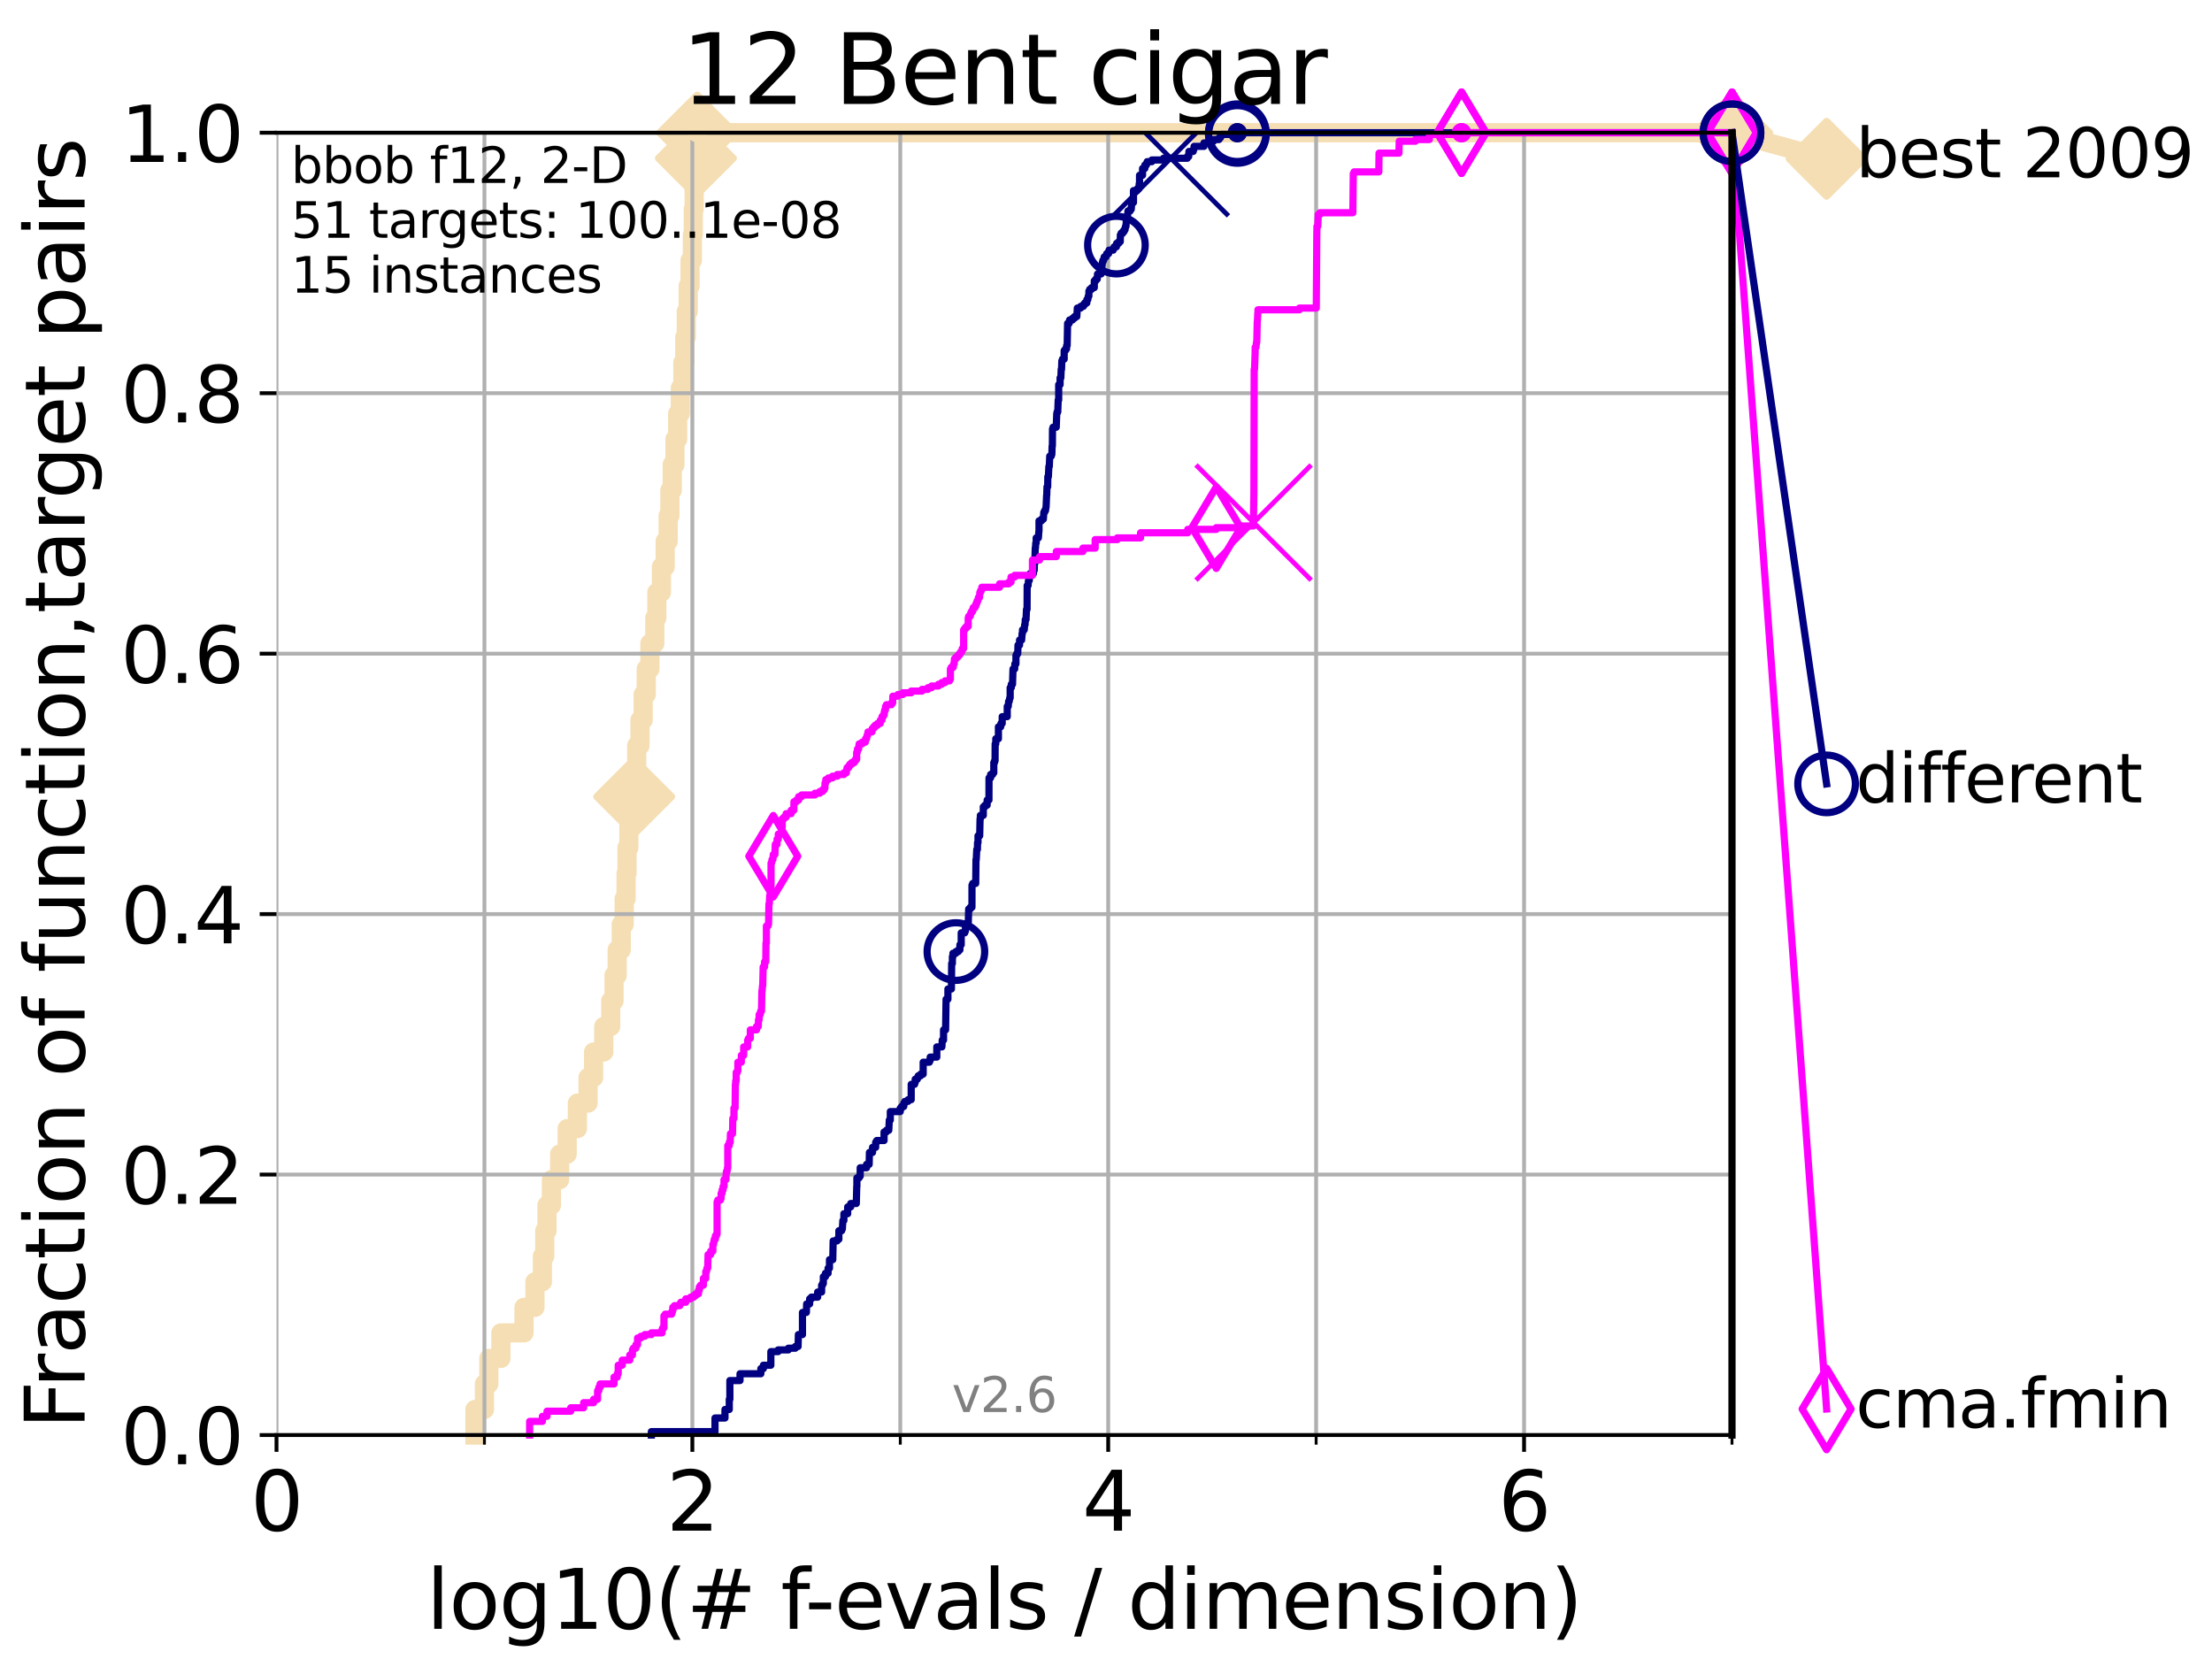 <?xml version="1.0" encoding="utf-8" standalone="no"?>
<!DOCTYPE svg PUBLIC "-//W3C//DTD SVG 1.1//EN"
  "http://www.w3.org/Graphics/SVG/1.1/DTD/svg11.dtd">
<svg height="345.6pt" version="1.1" viewBox="0 0 460.8 345.6" width="460.8pt" xmlns="http://www.w3.org/2000/svg" xmlns:xlink="http://www.w3.org/1999/xlink">
 <defs>
  <style type="text/css">*{stroke-linecap:butt;stroke-linejoin:round;}</style>
 </defs>
 <g id="figure_1">
  <g id="patch_1">
   <path d="M 0 345.6 
L 460.8 345.6 
L 460.8 0 
L 0 0 
z
" style="fill:#ffffff;"/>
  </g>
  <g id="axes_1">
   <g id="patch_2">
    <path d="M 57.6 298.944 
L 360.806 298.944 
L 360.806 27.648 
L 57.6 27.648 
z
" style="fill:#ffffff;"/>
   </g>
   <g id="line2d_1">
    <path d="M 98.933 298.944 
L 98.933 293.624 
L 100.915 293.624 
L 100.915 288.305 
L 101.833 288.305 
L 101.833 282.985 
L 104.345 282.985 
L 104.345 277.666 
L 109.159 277.666 
L 109.159 272.346 
L 111.442 272.346 
L 111.442 267.027 
L 112.989 267.027 
L 112.989 261.707 
L 113.478 261.707 
L 113.478 256.388 
L 113.954 256.388 
L 113.954 251.068 
L 114.872 251.068 
L 114.872 245.749 
L 116.584 245.749 
L 116.584 240.429 
L 118.152 240.429 
L 118.152 235.11 
L 120.284 235.11 
L 120.284 229.79 
L 122.5 229.79 
L 122.5 224.471 
L 123.658 224.471 
L 123.658 219.151 
L 125.779 219.151 
L 125.779 213.832 
L 127.227 213.832 
L 127.227 208.512 
L 127.911 208.512 
L 127.911 203.192 
L 128.571 203.192 
L 128.571 197.873 
L 129.417 197.873 
L 129.417 192.553 
L 130.027 192.553 
L 130.027 187.234 
L 130.423 187.234 
L 130.423 181.914 
L 130.618 181.914 
L 130.618 176.595 
L 131.002 176.595 
L 131.002 171.275 
L 131.378 171.275 
L 131.378 165.956 
L 132.109 165.956 
L 132.109 160.636 
L 132.639 160.636 
L 132.639 155.317 
L 133.323 155.317 
L 133.323 149.997 
L 133.983 149.997 
L 133.983 144.678 
L 134.621 144.678 
L 134.621 139.358 
L 135.389 139.358 
L 135.389 134.039 
L 136.414 134.039 
L 136.414 128.719 
L 136.837 128.719 
L 136.837 123.4 
L 137.788 123.4 
L 137.788 118.08 
L 138.566 118.08 
L 138.566 112.76 
L 139.191 112.76 
L 139.191 107.441 
L 139.556 107.441 
L 139.556 102.121 
L 140.033 102.121 
L 140.033 96.802 
L 140.612 96.802 
L 140.612 91.482 
L 141.173 91.482 
L 141.173 86.163 
L 141.718 86.163 
L 141.718 80.843 
L 142.248 80.843 
L 142.248 75.524 
L 142.662 75.524 
L 142.662 70.204 
L 142.966 70.204 
L 142.966 64.885 
L 143.364 64.885 
L 143.364 59.565 
L 143.754 59.565 
L 143.754 54.246 
L 144.23 54.246 
L 144.23 48.926 
L 144.418 48.926 
L 144.418 43.607 
L 144.603 43.607 
L 144.603 38.287 
L 144.968 38.287 
L 144.968 32.968 
L 145.238 32.968 
L 145.238 27.648 
L 360.806 27.648 
" style="fill:none;stroke:#f5deb3;stroke-linecap:square;stroke-width:4;"/>
   </g>
   <g id="line2d_2">
    <defs>
     <path d="M -0 7.778 
L 7.778 0 
L 0 -7.778 
L -7.778 -0 
z
" id="m5c2578184d" style="stroke:#f5deb3;stroke-linejoin:miter;stroke-width:1.5;"/>
    </defs>
    <g>
     <use style="fill:#f5deb3;stroke:#f5deb3;stroke-linejoin:miter;stroke-width:1.5;" x="132.109" xlink:href="#m5c2578184d" y="165.956"/>
     <use style="fill:#f5deb3;stroke:#f5deb3;stroke-linejoin:miter;stroke-width:1.5;" x="144.968" xlink:href="#m5c2578184d" y="32.968"/>
     <use style="fill:#f5deb3;stroke:#f5deb3;stroke-linejoin:miter;stroke-width:1.5;" x="145.238" xlink:href="#m5c2578184d" y="27.648"/>
     <use style="fill:#f5deb3;stroke:#f5deb3;stroke-linejoin:miter;stroke-width:1.5;" x="145.238" xlink:href="#m5c2578184d" y="27.648"/>
     <use style="fill:#f5deb3;stroke:#f5deb3;stroke-linejoin:miter;stroke-width:1.5;" x="360.806" xlink:href="#m5c2578184d" y="27.648"/>
    </g>
   </g>
   <g id="line2d_3">
    <path style="fill:none;stroke:#f5deb3;stroke-linecap:square;stroke-width:4;"/>
    <g/>
   </g>
   <g id="line2d_4">
    <path d="M 360.806 27.648 
L 380.515 33.074 
" style="fill:none;stroke:#f5deb3;stroke-linecap:square;stroke-width:4;"/>
    <g>
     <use style="fill:#f5deb3;stroke:#f5deb3;stroke-linejoin:miter;stroke-width:1.5;" x="360.806" xlink:href="#m5c2578184d" y="27.648"/>
     <use style="fill:#f5deb3;stroke:#f5deb3;stroke-linejoin:miter;stroke-width:1.5;" x="380.515" xlink:href="#m5c2578184d" y="33.074"/>
    </g>
   </g>
   <g id="matplotlib.axis_1">
    <g id="xtick_1">
     <g id="line2d_5">
      <path clip-path="url(#p47b2e58352)" d="M 57.6 298.944 
L 57.6 27.648 
" style="fill:none;stroke:#b0b0b0;stroke-linecap:square;stroke-width:0.8;"/>
     </g>
     <g id="line2d_6">
      <defs>
       <path d="M 0 0 
L 0 3.5 
" id="m791b0e2635" style="stroke:#000000;stroke-width:0.8;"/>
      </defs>
      <g>
       <use style="stroke:#000000;stroke-width:0.8;" x="57.6" xlink:href="#m791b0e2635" y="298.944"/>
      </g>
     </g>
     <g id="text_1">
      <!-- 0 -->
      <g transform="translate(52.192 318.861)scale(0.17 -0.17)">
       <defs>
        <path d="M 2034 4250 
Q 1547 4250 1301 3770 
Q 1056 3291 1056 2328 
Q 1056 1369 1301 889 
Q 1547 409 2034 409 
Q 2525 409 2770 889 
Q 3016 1369 3016 2328 
Q 3016 3291 2770 3770 
Q 2525 4250 2034 4250 
z
M 2034 4750 
Q 2819 4750 3233 4129 
Q 3647 3509 3647 2328 
Q 3647 1150 3233 529 
Q 2819 -91 2034 -91 
Q 1250 -91 836 529 
Q 422 1150 422 2328 
Q 422 3509 836 4129 
Q 1250 4750 2034 4750 
z
" id="DejaVuSans-30" transform="scale(0.016)"/>
       </defs>
       <use xlink:href="#DejaVuSans-30"/>
      </g>
     </g>
    </g>
    <g id="xtick_2">
     <g id="line2d_7">
      <path clip-path="url(#p47b2e58352)" d="M 144.23 298.944 
L 144.23 27.648 
" style="fill:none;stroke:#b0b0b0;stroke-linecap:square;stroke-width:0.8;"/>
     </g>
     <g id="line2d_8">
      <g>
       <use style="stroke:#000000;stroke-width:0.8;" x="144.23" xlink:href="#m791b0e2635" y="298.944"/>
      </g>
     </g>
     <g id="text_2">
      <!-- 2 -->
      <g transform="translate(138.822 318.861)scale(0.17 -0.17)">
       <defs>
        <path d="M 1228 531 
L 3431 531 
L 3431 0 
L 469 0 
L 469 531 
Q 828 903 1448 1529 
Q 2069 2156 2228 2338 
Q 2531 2678 2651 2914 
Q 2772 3150 2772 3378 
Q 2772 3750 2511 3984 
Q 2250 4219 1831 4219 
Q 1534 4219 1204 4116 
Q 875 4013 500 3803 
L 500 4441 
Q 881 4594 1212 4672 
Q 1544 4750 1819 4750 
Q 2544 4750 2975 4387 
Q 3406 4025 3406 3419 
Q 3406 3131 3298 2873 
Q 3191 2616 2906 2266 
Q 2828 2175 2409 1742 
Q 1991 1309 1228 531 
z
" id="DejaVuSans-32" transform="scale(0.016)"/>
       </defs>
       <use xlink:href="#DejaVuSans-32"/>
      </g>
     </g>
    </g>
    <g id="xtick_3">
     <g id="line2d_9">
      <path clip-path="url(#p47b2e58352)" d="M 230.861 298.944 
L 230.861 27.648 
" style="fill:none;stroke:#b0b0b0;stroke-linecap:square;stroke-width:0.8;"/>
     </g>
     <g id="line2d_10">
      <g>
       <use style="stroke:#000000;stroke-width:0.8;" x="230.861" xlink:href="#m791b0e2635" y="298.944"/>
      </g>
     </g>
     <g id="text_3">
      <!-- 4 -->
      <g transform="translate(225.453 318.861)scale(0.17 -0.17)">
       <defs>
        <path d="M 2419 4116 
L 825 1625 
L 2419 1625 
L 2419 4116 
z
M 2253 4666 
L 3047 4666 
L 3047 1625 
L 3713 1625 
L 3713 1100 
L 3047 1100 
L 3047 0 
L 2419 0 
L 2419 1100 
L 313 1100 
L 313 1709 
L 2253 4666 
z
" id="DejaVuSans-34" transform="scale(0.016)"/>
       </defs>
       <use xlink:href="#DejaVuSans-34"/>
      </g>
     </g>
    </g>
    <g id="xtick_4">
     <g id="line2d_11">
      <path clip-path="url(#p47b2e58352)" d="M 317.491 298.944 
L 317.491 27.648 
" style="fill:none;stroke:#b0b0b0;stroke-linecap:square;stroke-width:0.8;"/>
     </g>
     <g id="line2d_12">
      <g>
       <use style="stroke:#000000;stroke-width:0.8;" x="317.491" xlink:href="#m791b0e2635" y="298.944"/>
      </g>
     </g>
     <g id="text_4">
      <!-- 6 -->
      <g transform="translate(312.083 318.861)scale(0.17 -0.17)">
       <defs>
        <path d="M 2113 2584 
Q 1688 2584 1439 2293 
Q 1191 2003 1191 1497 
Q 1191 994 1439 701 
Q 1688 409 2113 409 
Q 2538 409 2786 701 
Q 3034 994 3034 1497 
Q 3034 2003 2786 2293 
Q 2538 2584 2113 2584 
z
M 3366 4563 
L 3366 3988 
Q 3128 4100 2886 4159 
Q 2644 4219 2406 4219 
Q 1781 4219 1451 3797 
Q 1122 3375 1075 2522 
Q 1259 2794 1537 2939 
Q 1816 3084 2150 3084 
Q 2853 3084 3261 2657 
Q 3669 2231 3669 1497 
Q 3669 778 3244 343 
Q 2819 -91 2113 -91 
Q 1303 -91 875 529 
Q 447 1150 447 2328 
Q 447 3434 972 4092 
Q 1497 4750 2381 4750 
Q 2619 4750 2861 4703 
Q 3103 4656 3366 4563 
z
" id="DejaVuSans-36" transform="scale(0.016)"/>
       </defs>
       <use xlink:href="#DejaVuSans-36"/>
      </g>
     </g>
    </g>
    <g id="xtick_5">
     <g id="line2d_13">
      <path clip-path="url(#p47b2e58352)" d="M 100.915 298.944 
L 100.915 27.648 
" style="fill:none;stroke:#b0b0b0;stroke-linecap:square;stroke-width:0.8;"/>
     </g>
     <g id="line2d_14">
      <defs>
       <path d="M 0 0 
L 0 2 
" id="ma7fdee58ed" style="stroke:#000000;stroke-width:0.6;"/>
      </defs>
      <g>
       <use style="stroke:#000000;stroke-width:0.6;" x="100.915" xlink:href="#ma7fdee58ed" y="298.944"/>
      </g>
     </g>
    </g>
    <g id="xtick_6">
     <g id="line2d_15">
      <path clip-path="url(#p47b2e58352)" d="M 187.546 298.944 
L 187.546 27.648 
" style="fill:none;stroke:#b0b0b0;stroke-linecap:square;stroke-width:0.8;"/>
     </g>
     <g id="line2d_16">
      <g>
       <use style="stroke:#000000;stroke-width:0.6;" x="187.546" xlink:href="#ma7fdee58ed" y="298.944"/>
      </g>
     </g>
    </g>
    <g id="xtick_7">
     <g id="line2d_17">
      <path clip-path="url(#p47b2e58352)" d="M 274.176 298.944 
L 274.176 27.648 
" style="fill:none;stroke:#b0b0b0;stroke-linecap:square;stroke-width:0.8;"/>
     </g>
     <g id="line2d_18">
      <g>
       <use style="stroke:#000000;stroke-width:0.6;" x="274.176" xlink:href="#ma7fdee58ed" y="298.944"/>
      </g>
     </g>
    </g>
    <g id="xtick_8">
     <g id="line2d_19">
      <path clip-path="url(#p47b2e58352)" d="M 360.806 298.944 
L 360.806 27.648 
" style="fill:none;stroke:#b0b0b0;stroke-linecap:square;stroke-width:0.8;"/>
     </g>
     <g id="line2d_20">
      <g>
       <use style="stroke:#000000;stroke-width:0.6;" x="360.806" xlink:href="#ma7fdee58ed" y="298.944"/>
      </g>
     </g>
    </g>
    <g id="text_5">
     <!-- log10(# f-evals / dimension) -->
     <g transform="translate(88.823 339.314)scale(0.17 -0.17)">
      <defs>
       <path d="M 603 4863 
L 1178 4863 
L 1178 0 
L 603 0 
L 603 4863 
z
" id="DejaVuSans-6c" transform="scale(0.016)"/>
       <path d="M 1959 3097 
Q 1497 3097 1228 2736 
Q 959 2375 959 1747 
Q 959 1119 1226 758 
Q 1494 397 1959 397 
Q 2419 397 2687 759 
Q 2956 1122 2956 1747 
Q 2956 2369 2687 2733 
Q 2419 3097 1959 3097 
z
M 1959 3584 
Q 2709 3584 3137 3096 
Q 3566 2609 3566 1747 
Q 3566 888 3137 398 
Q 2709 -91 1959 -91 
Q 1206 -91 779 398 
Q 353 888 353 1747 
Q 353 2609 779 3096 
Q 1206 3584 1959 3584 
z
" id="DejaVuSans-6f" transform="scale(0.016)"/>
       <path d="M 2906 1791 
Q 2906 2416 2648 2759 
Q 2391 3103 1925 3103 
Q 1463 3103 1205 2759 
Q 947 2416 947 1791 
Q 947 1169 1205 825 
Q 1463 481 1925 481 
Q 2391 481 2648 825 
Q 2906 1169 2906 1791 
z
M 3481 434 
Q 3481 -459 3084 -895 
Q 2688 -1331 1869 -1331 
Q 1566 -1331 1297 -1286 
Q 1028 -1241 775 -1147 
L 775 -588 
Q 1028 -725 1275 -790 
Q 1522 -856 1778 -856 
Q 2344 -856 2625 -561 
Q 2906 -266 2906 331 
L 2906 616 
Q 2728 306 2450 153 
Q 2172 0 1784 0 
Q 1141 0 747 490 
Q 353 981 353 1791 
Q 353 2603 747 3093 
Q 1141 3584 1784 3584 
Q 2172 3584 2450 3431 
Q 2728 3278 2906 2969 
L 2906 3500 
L 3481 3500 
L 3481 434 
z
" id="DejaVuSans-67" transform="scale(0.016)"/>
       <path d="M 794 531 
L 1825 531 
L 1825 4091 
L 703 3866 
L 703 4441 
L 1819 4666 
L 2450 4666 
L 2450 531 
L 3481 531 
L 3481 0 
L 794 0 
L 794 531 
z
" id="DejaVuSans-31" transform="scale(0.016)"/>
       <path d="M 1984 4856 
Q 1566 4138 1362 3434 
Q 1159 2731 1159 2009 
Q 1159 1288 1364 580 
Q 1569 -128 1984 -844 
L 1484 -844 
Q 1016 -109 783 600 
Q 550 1309 550 2009 
Q 550 2706 781 3412 
Q 1013 4119 1484 4856 
L 1984 4856 
z
" id="DejaVuSans-28" transform="scale(0.016)"/>
       <path d="M 3272 2816 
L 2363 2816 
L 2100 1772 
L 3016 1772 
L 3272 2816 
z
M 2803 4594 
L 2478 3297 
L 3391 3297 
L 3719 4594 
L 4219 4594 
L 3897 3297 
L 4872 3297 
L 4872 2816 
L 3775 2816 
L 3519 1772 
L 4513 1772 
L 4513 1294 
L 3397 1294 
L 3072 0 
L 2572 0 
L 2894 1294 
L 1978 1294 
L 1656 0 
L 1153 0 
L 1478 1294 
L 494 1294 
L 494 1772 
L 1594 1772 
L 1856 2816 
L 850 2816 
L 850 3297 
L 1978 3297 
L 2297 4594 
L 2803 4594 
z
" id="DejaVuSans-23" transform="scale(0.016)"/>
       <path id="DejaVuSans-20" transform="scale(0.016)"/>
       <path d="M 2375 4863 
L 2375 4384 
L 1825 4384 
Q 1516 4384 1395 4259 
Q 1275 4134 1275 3809 
L 1275 3500 
L 2222 3500 
L 2222 3053 
L 1275 3053 
L 1275 0 
L 697 0 
L 697 3053 
L 147 3053 
L 147 3500 
L 697 3500 
L 697 3744 
Q 697 4328 969 4595 
Q 1241 4863 1831 4863 
L 2375 4863 
z
" id="DejaVuSans-66" transform="scale(0.016)"/>
       <path d="M 313 2009 
L 1997 2009 
L 1997 1497 
L 313 1497 
L 313 2009 
z
" id="DejaVuSans-2d" transform="scale(0.016)"/>
       <path d="M 3597 1894 
L 3597 1613 
L 953 1613 
Q 991 1019 1311 708 
Q 1631 397 2203 397 
Q 2534 397 2845 478 
Q 3156 559 3463 722 
L 3463 178 
Q 3153 47 2828 -22 
Q 2503 -91 2169 -91 
Q 1331 -91 842 396 
Q 353 884 353 1716 
Q 353 2575 817 3079 
Q 1281 3584 2069 3584 
Q 2775 3584 3186 3129 
Q 3597 2675 3597 1894 
z
M 3022 2063 
Q 3016 2534 2758 2815 
Q 2500 3097 2075 3097 
Q 1594 3097 1305 2825 
Q 1016 2553 972 2059 
L 3022 2063 
z
" id="DejaVuSans-65" transform="scale(0.016)"/>
       <path d="M 191 3500 
L 800 3500 
L 1894 563 
L 2988 3500 
L 3597 3500 
L 2284 0 
L 1503 0 
L 191 3500 
z
" id="DejaVuSans-76" transform="scale(0.016)"/>
       <path d="M 2194 1759 
Q 1497 1759 1228 1600 
Q 959 1441 959 1056 
Q 959 750 1161 570 
Q 1363 391 1709 391 
Q 2188 391 2477 730 
Q 2766 1069 2766 1631 
L 2766 1759 
L 2194 1759 
z
M 3341 1997 
L 3341 0 
L 2766 0 
L 2766 531 
Q 2569 213 2275 61 
Q 1981 -91 1556 -91 
Q 1019 -91 701 211 
Q 384 513 384 1019 
Q 384 1609 779 1909 
Q 1175 2209 1959 2209 
L 2766 2209 
L 2766 2266 
Q 2766 2663 2505 2880 
Q 2244 3097 1772 3097 
Q 1472 3097 1187 3025 
Q 903 2953 641 2809 
L 641 3341 
Q 956 3463 1253 3523 
Q 1550 3584 1831 3584 
Q 2591 3584 2966 3190 
Q 3341 2797 3341 1997 
z
" id="DejaVuSans-61" transform="scale(0.016)"/>
       <path d="M 2834 3397 
L 2834 2853 
Q 2591 2978 2328 3040 
Q 2066 3103 1784 3103 
Q 1356 3103 1142 2972 
Q 928 2841 928 2578 
Q 928 2378 1081 2264 
Q 1234 2150 1697 2047 
L 1894 2003 
Q 2506 1872 2764 1633 
Q 3022 1394 3022 966 
Q 3022 478 2636 193 
Q 2250 -91 1575 -91 
Q 1294 -91 989 -36 
Q 684 19 347 128 
L 347 722 
Q 666 556 975 473 
Q 1284 391 1588 391 
Q 1994 391 2212 530 
Q 2431 669 2431 922 
Q 2431 1156 2273 1281 
Q 2116 1406 1581 1522 
L 1381 1569 
Q 847 1681 609 1914 
Q 372 2147 372 2553 
Q 372 3047 722 3315 
Q 1072 3584 1716 3584 
Q 2034 3584 2315 3537 
Q 2597 3491 2834 3397 
z
" id="DejaVuSans-73" transform="scale(0.016)"/>
       <path d="M 1625 4666 
L 2156 4666 
L 531 -594 
L 0 -594 
L 1625 4666 
z
" id="DejaVuSans-2f" transform="scale(0.016)"/>
       <path d="M 2906 2969 
L 2906 4863 
L 3481 4863 
L 3481 0 
L 2906 0 
L 2906 525 
Q 2725 213 2448 61 
Q 2172 -91 1784 -91 
Q 1150 -91 751 415 
Q 353 922 353 1747 
Q 353 2572 751 3078 
Q 1150 3584 1784 3584 
Q 2172 3584 2448 3432 
Q 2725 3281 2906 2969 
z
M 947 1747 
Q 947 1113 1208 752 
Q 1469 391 1925 391 
Q 2381 391 2643 752 
Q 2906 1113 2906 1747 
Q 2906 2381 2643 2742 
Q 2381 3103 1925 3103 
Q 1469 3103 1208 2742 
Q 947 2381 947 1747 
z
" id="DejaVuSans-64" transform="scale(0.016)"/>
       <path d="M 603 3500 
L 1178 3500 
L 1178 0 
L 603 0 
L 603 3500 
z
M 603 4863 
L 1178 4863 
L 1178 4134 
L 603 4134 
L 603 4863 
z
" id="DejaVuSans-69" transform="scale(0.016)"/>
       <path d="M 3328 2828 
Q 3544 3216 3844 3400 
Q 4144 3584 4550 3584 
Q 5097 3584 5394 3201 
Q 5691 2819 5691 2113 
L 5691 0 
L 5113 0 
L 5113 2094 
Q 5113 2597 4934 2840 
Q 4756 3084 4391 3084 
Q 3944 3084 3684 2787 
Q 3425 2491 3425 1978 
L 3425 0 
L 2847 0 
L 2847 2094 
Q 2847 2600 2669 2842 
Q 2491 3084 2119 3084 
Q 1678 3084 1418 2786 
Q 1159 2488 1159 1978 
L 1159 0 
L 581 0 
L 581 3500 
L 1159 3500 
L 1159 2956 
Q 1356 3278 1631 3431 
Q 1906 3584 2284 3584 
Q 2666 3584 2933 3390 
Q 3200 3197 3328 2828 
z
" id="DejaVuSans-6d" transform="scale(0.016)"/>
       <path d="M 3513 2113 
L 3513 0 
L 2938 0 
L 2938 2094 
Q 2938 2591 2744 2837 
Q 2550 3084 2163 3084 
Q 1697 3084 1428 2787 
Q 1159 2491 1159 1978 
L 1159 0 
L 581 0 
L 581 3500 
L 1159 3500 
L 1159 2956 
Q 1366 3272 1645 3428 
Q 1925 3584 2291 3584 
Q 2894 3584 3203 3211 
Q 3513 2838 3513 2113 
z
" id="DejaVuSans-6e" transform="scale(0.016)"/>
       <path d="M 513 4856 
L 1013 4856 
Q 1481 4119 1714 3412 
Q 1947 2706 1947 2009 
Q 1947 1309 1714 600 
Q 1481 -109 1013 -844 
L 513 -844 
Q 928 -128 1133 580 
Q 1338 1288 1338 2009 
Q 1338 2731 1133 3434 
Q 928 4138 513 4856 
z
" id="DejaVuSans-29" transform="scale(0.016)"/>
      </defs>
      <use xlink:href="#DejaVuSans-6c"/>
      <use x="27.783" xlink:href="#DejaVuSans-6f"/>
      <use x="88.965" xlink:href="#DejaVuSans-67"/>
      <use x="152.441" xlink:href="#DejaVuSans-31"/>
      <use x="216.064" xlink:href="#DejaVuSans-30"/>
      <use x="279.688" xlink:href="#DejaVuSans-28"/>
      <use x="318.701" xlink:href="#DejaVuSans-23"/>
      <use x="402.49" xlink:href="#DejaVuSans-20"/>
      <use x="434.277" xlink:href="#DejaVuSans-66"/>
      <use x="463.982" xlink:href="#DejaVuSans-2d"/>
      <use x="500.066" xlink:href="#DejaVuSans-65"/>
      <use x="561.59" xlink:href="#DejaVuSans-76"/>
      <use x="620.77" xlink:href="#DejaVuSans-61"/>
      <use x="682.049" xlink:href="#DejaVuSans-6c"/>
      <use x="709.832" xlink:href="#DejaVuSans-73"/>
      <use x="761.932" xlink:href="#DejaVuSans-20"/>
      <use x="793.719" xlink:href="#DejaVuSans-2f"/>
      <use x="827.41" xlink:href="#DejaVuSans-20"/>
      <use x="859.197" xlink:href="#DejaVuSans-64"/>
      <use x="922.674" xlink:href="#DejaVuSans-69"/>
      <use x="950.457" xlink:href="#DejaVuSans-6d"/>
      <use x="1047.869" xlink:href="#DejaVuSans-65"/>
      <use x="1109.393" xlink:href="#DejaVuSans-6e"/>
      <use x="1172.771" xlink:href="#DejaVuSans-73"/>
      <use x="1224.871" xlink:href="#DejaVuSans-69"/>
      <use x="1252.654" xlink:href="#DejaVuSans-6f"/>
      <use x="1313.836" xlink:href="#DejaVuSans-6e"/>
      <use x="1377.215" xlink:href="#DejaVuSans-29"/>
     </g>
    </g>
   </g>
   <g id="matplotlib.axis_2">
    <g id="ytick_1">
     <g id="line2d_21">
      <path clip-path="url(#p47b2e58352)" d="M 57.6 298.944 
L 360.806 298.944 
" style="fill:none;stroke:#b0b0b0;stroke-linecap:square;stroke-width:0.8;"/>
     </g>
     <g id="line2d_22">
      <defs>
       <path d="M 0 0 
L -3.5 0 
" id="me9c5ff92da" style="stroke:#000000;stroke-width:0.8;"/>
      </defs>
      <g>
       <use style="stroke:#000000;stroke-width:0.8;" x="57.6" xlink:href="#me9c5ff92da" y="298.944"/>
      </g>
     </g>
     <g id="text_6">
      <!-- 0.0 -->
      <g transform="translate(25.155 305.023)scale(0.16 -0.16)">
       <defs>
        <path d="M 684 794 
L 1344 794 
L 1344 0 
L 684 0 
L 684 794 
z
" id="DejaVuSans-2e" transform="scale(0.016)"/>
       </defs>
       <use xlink:href="#DejaVuSans-30"/>
       <use x="63.623" xlink:href="#DejaVuSans-2e"/>
       <use x="95.41" xlink:href="#DejaVuSans-30"/>
      </g>
     </g>
    </g>
    <g id="ytick_2">
     <g id="line2d_23">
      <path clip-path="url(#p47b2e58352)" d="M 57.6 244.685 
L 360.806 244.685 
" style="fill:none;stroke:#b0b0b0;stroke-linecap:square;stroke-width:0.8;"/>
     </g>
     <g id="line2d_24">
      <g>
       <use style="stroke:#000000;stroke-width:0.8;" x="57.6" xlink:href="#me9c5ff92da" y="244.685"/>
      </g>
     </g>
     <g id="text_7">
      <!-- 0.2 -->
      <g transform="translate(25.155 250.764)scale(0.16 -0.16)">
       <use xlink:href="#DejaVuSans-30"/>
       <use x="63.623" xlink:href="#DejaVuSans-2e"/>
       <use x="95.41" xlink:href="#DejaVuSans-32"/>
      </g>
     </g>
    </g>
    <g id="ytick_3">
     <g id="line2d_25">
      <path clip-path="url(#p47b2e58352)" d="M 57.6 190.426 
L 360.806 190.426 
" style="fill:none;stroke:#b0b0b0;stroke-linecap:square;stroke-width:0.8;"/>
     </g>
     <g id="line2d_26">
      <g>
       <use style="stroke:#000000;stroke-width:0.8;" x="57.6" xlink:href="#me9c5ff92da" y="190.426"/>
      </g>
     </g>
     <g id="text_8">
      <!-- 0.4 -->
      <g transform="translate(25.155 196.504)scale(0.16 -0.16)">
       <use xlink:href="#DejaVuSans-30"/>
       <use x="63.623" xlink:href="#DejaVuSans-2e"/>
       <use x="95.41" xlink:href="#DejaVuSans-34"/>
      </g>
     </g>
    </g>
    <g id="ytick_4">
     <g id="line2d_27">
      <path clip-path="url(#p47b2e58352)" d="M 57.6 136.166 
L 360.806 136.166 
" style="fill:none;stroke:#b0b0b0;stroke-linecap:square;stroke-width:0.8;"/>
     </g>
     <g id="line2d_28">
      <g>
       <use style="stroke:#000000;stroke-width:0.8;" x="57.6" xlink:href="#me9c5ff92da" y="136.166"/>
      </g>
     </g>
     <g id="text_9">
      <!-- 0.6 -->
      <g transform="translate(25.155 142.245)scale(0.16 -0.16)">
       <use xlink:href="#DejaVuSans-30"/>
       <use x="63.623" xlink:href="#DejaVuSans-2e"/>
       <use x="95.41" xlink:href="#DejaVuSans-36"/>
      </g>
     </g>
    </g>
    <g id="ytick_5">
     <g id="line2d_29">
      <path clip-path="url(#p47b2e58352)" d="M 57.6 81.907 
L 360.806 81.907 
" style="fill:none;stroke:#b0b0b0;stroke-linecap:square;stroke-width:0.8;"/>
     </g>
     <g id="line2d_30">
      <g>
       <use style="stroke:#000000;stroke-width:0.8;" x="57.6" xlink:href="#me9c5ff92da" y="81.907"/>
      </g>
     </g>
     <g id="text_10">
      <!-- 0.8 -->
      <g transform="translate(25.155 87.986)scale(0.16 -0.16)">
       <defs>
        <path d="M 2034 2216 
Q 1584 2216 1326 1975 
Q 1069 1734 1069 1313 
Q 1069 891 1326 650 
Q 1584 409 2034 409 
Q 2484 409 2743 651 
Q 3003 894 3003 1313 
Q 3003 1734 2745 1975 
Q 2488 2216 2034 2216 
z
M 1403 2484 
Q 997 2584 770 2862 
Q 544 3141 544 3541 
Q 544 4100 942 4425 
Q 1341 4750 2034 4750 
Q 2731 4750 3128 4425 
Q 3525 4100 3525 3541 
Q 3525 3141 3298 2862 
Q 3072 2584 2669 2484 
Q 3125 2378 3379 2068 
Q 3634 1759 3634 1313 
Q 3634 634 3220 271 
Q 2806 -91 2034 -91 
Q 1263 -91 848 271 
Q 434 634 434 1313 
Q 434 1759 690 2068 
Q 947 2378 1403 2484 
z
M 1172 3481 
Q 1172 3119 1398 2916 
Q 1625 2713 2034 2713 
Q 2441 2713 2670 2916 
Q 2900 3119 2900 3481 
Q 2900 3844 2670 4047 
Q 2441 4250 2034 4250 
Q 1625 4250 1398 4047 
Q 1172 3844 1172 3481 
z
" id="DejaVuSans-38" transform="scale(0.016)"/>
       </defs>
       <use xlink:href="#DejaVuSans-30"/>
       <use x="63.623" xlink:href="#DejaVuSans-2e"/>
       <use x="95.41" xlink:href="#DejaVuSans-38"/>
      </g>
     </g>
    </g>
    <g id="ytick_6">
     <g id="line2d_31">
      <path clip-path="url(#p47b2e58352)" d="M 57.6 27.648 
L 360.806 27.648 
" style="fill:none;stroke:#b0b0b0;stroke-linecap:square;stroke-width:0.8;"/>
     </g>
     <g id="line2d_32">
      <g>
       <use style="stroke:#000000;stroke-width:0.8;" x="57.6" xlink:href="#me9c5ff92da" y="27.648"/>
      </g>
     </g>
     <g id="text_11">
      <!-- 1.0 -->
      <g transform="translate(25.155 33.727)scale(0.16 -0.16)">
       <use xlink:href="#DejaVuSans-31"/>
       <use x="63.623" xlink:href="#DejaVuSans-2e"/>
       <use x="95.41" xlink:href="#DejaVuSans-30"/>
      </g>
     </g>
    </g>
    <g id="text_12">
     <!-- Fraction of function,target pairs -->
     <g transform="translate(17.62 297.681)rotate(-90)scale(0.17 -0.17)">
      <defs>
       <path d="M 628 4666 
L 3309 4666 
L 3309 4134 
L 1259 4134 
L 1259 2759 
L 3109 2759 
L 3109 2228 
L 1259 2228 
L 1259 0 
L 628 0 
L 628 4666 
z
" id="DejaVuSans-46" transform="scale(0.016)"/>
       <path d="M 2631 2963 
Q 2534 3019 2420 3045 
Q 2306 3072 2169 3072 
Q 1681 3072 1420 2755 
Q 1159 2438 1159 1844 
L 1159 0 
L 581 0 
L 581 3500 
L 1159 3500 
L 1159 2956 
Q 1341 3275 1631 3429 
Q 1922 3584 2338 3584 
Q 2397 3584 2469 3576 
Q 2541 3569 2628 3553 
L 2631 2963 
z
" id="DejaVuSans-72" transform="scale(0.016)"/>
       <path d="M 3122 3366 
L 3122 2828 
Q 2878 2963 2633 3030 
Q 2388 3097 2138 3097 
Q 1578 3097 1268 2742 
Q 959 2388 959 1747 
Q 959 1106 1268 751 
Q 1578 397 2138 397 
Q 2388 397 2633 464 
Q 2878 531 3122 666 
L 3122 134 
Q 2881 22 2623 -34 
Q 2366 -91 2075 -91 
Q 1284 -91 818 406 
Q 353 903 353 1747 
Q 353 2603 823 3093 
Q 1294 3584 2113 3584 
Q 2378 3584 2631 3529 
Q 2884 3475 3122 3366 
z
" id="DejaVuSans-63" transform="scale(0.016)"/>
       <path d="M 1172 4494 
L 1172 3500 
L 2356 3500 
L 2356 3053 
L 1172 3053 
L 1172 1153 
Q 1172 725 1289 603 
Q 1406 481 1766 481 
L 2356 481 
L 2356 0 
L 1766 0 
Q 1100 0 847 248 
Q 594 497 594 1153 
L 594 3053 
L 172 3053 
L 172 3500 
L 594 3500 
L 594 4494 
L 1172 4494 
z
" id="DejaVuSans-74" transform="scale(0.016)"/>
       <path d="M 544 1381 
L 544 3500 
L 1119 3500 
L 1119 1403 
Q 1119 906 1312 657 
Q 1506 409 1894 409 
Q 2359 409 2629 706 
Q 2900 1003 2900 1516 
L 2900 3500 
L 3475 3500 
L 3475 0 
L 2900 0 
L 2900 538 
Q 2691 219 2414 64 
Q 2138 -91 1772 -91 
Q 1169 -91 856 284 
Q 544 659 544 1381 
z
M 1991 3584 
L 1991 3584 
z
" id="DejaVuSans-75" transform="scale(0.016)"/>
       <path d="M 750 794 
L 1409 794 
L 1409 256 
L 897 -744 
L 494 -744 
L 750 256 
L 750 794 
z
" id="DejaVuSans-2c" transform="scale(0.016)"/>
       <path d="M 1159 525 
L 1159 -1331 
L 581 -1331 
L 581 3500 
L 1159 3500 
L 1159 2969 
Q 1341 3281 1617 3432 
Q 1894 3584 2278 3584 
Q 2916 3584 3314 3078 
Q 3713 2572 3713 1747 
Q 3713 922 3314 415 
Q 2916 -91 2278 -91 
Q 1894 -91 1617 61 
Q 1341 213 1159 525 
z
M 3116 1747 
Q 3116 2381 2855 2742 
Q 2594 3103 2138 3103 
Q 1681 3103 1420 2742 
Q 1159 2381 1159 1747 
Q 1159 1113 1420 752 
Q 1681 391 2138 391 
Q 2594 391 2855 752 
Q 3116 1113 3116 1747 
z
" id="DejaVuSans-70" transform="scale(0.016)"/>
      </defs>
      <use xlink:href="#DejaVuSans-46"/>
      <use x="50.27" xlink:href="#DejaVuSans-72"/>
      <use x="91.383" xlink:href="#DejaVuSans-61"/>
      <use x="152.662" xlink:href="#DejaVuSans-63"/>
      <use x="207.643" xlink:href="#DejaVuSans-74"/>
      <use x="246.852" xlink:href="#DejaVuSans-69"/>
      <use x="274.635" xlink:href="#DejaVuSans-6f"/>
      <use x="335.816" xlink:href="#DejaVuSans-6e"/>
      <use x="399.195" xlink:href="#DejaVuSans-20"/>
      <use x="430.982" xlink:href="#DejaVuSans-6f"/>
      <use x="492.164" xlink:href="#DejaVuSans-66"/>
      <use x="527.369" xlink:href="#DejaVuSans-20"/>
      <use x="559.156" xlink:href="#DejaVuSans-66"/>
      <use x="594.361" xlink:href="#DejaVuSans-75"/>
      <use x="657.74" xlink:href="#DejaVuSans-6e"/>
      <use x="721.119" xlink:href="#DejaVuSans-63"/>
      <use x="776.1" xlink:href="#DejaVuSans-74"/>
      <use x="815.309" xlink:href="#DejaVuSans-69"/>
      <use x="843.092" xlink:href="#DejaVuSans-6f"/>
      <use x="904.273" xlink:href="#DejaVuSans-6e"/>
      <use x="967.652" xlink:href="#DejaVuSans-2c"/>
      <use x="999.439" xlink:href="#DejaVuSans-74"/>
      <use x="1038.648" xlink:href="#DejaVuSans-61"/>
      <use x="1099.928" xlink:href="#DejaVuSans-72"/>
      <use x="1139.291" xlink:href="#DejaVuSans-67"/>
      <use x="1202.768" xlink:href="#DejaVuSans-65"/>
      <use x="1264.291" xlink:href="#DejaVuSans-74"/>
      <use x="1303.5" xlink:href="#DejaVuSans-20"/>
      <use x="1335.287" xlink:href="#DejaVuSans-70"/>
      <use x="1398.764" xlink:href="#DejaVuSans-61"/>
      <use x="1460.043" xlink:href="#DejaVuSans-69"/>
      <use x="1487.826" xlink:href="#DejaVuSans-72"/>
      <use x="1528.939" xlink:href="#DejaVuSans-73"/>
     </g>
    </g>
   </g>
   <g id="line2d_33">
    <defs>
     <path d="M 0 1.5 
C 0.398 1.5 0.779 1.342 1.061 1.061 
C 1.342 0.779 1.5 0.398 1.5 0 
C 1.5 -0.398 1.342 -0.779 1.061 -1.061 
C 0.779 -1.342 0.398 -1.5 0 -1.5 
C -0.398 -1.5 -0.779 -1.342 -1.061 -1.061 
C -1.342 -0.779 -1.5 -0.398 -1.5 0 
C -1.5 0.398 -1.342 0.779 -1.061 1.061 
C -0.779 1.342 -0.398 1.5 0 1.5 
z
" id="meca71b16b9" style="stroke:#f5deb3;"/>
    </defs>
    <g>
     <use style="fill:#f5deb3;stroke:#f5deb3;" x="145.238" xlink:href="#meca71b16b9" y="27.648"/>
     <use style="fill:#f5deb3;stroke:#f5deb3;" x="145.238" xlink:href="#meca71b16b9" y="27.648"/>
    </g>
   </g>
   <g id="line2d_34">
    <defs>
     <path d="M 0 1.5 
C 0.398 1.5 0.779 1.342 1.061 1.061 
C 1.342 0.779 1.5 0.398 1.5 0 
C 1.5 -0.398 1.342 -0.779 1.061 -1.061 
C 0.779 -1.342 0.398 -1.5 0 -1.5 
C -0.398 -1.5 -0.779 -1.342 -1.061 -1.061 
C -1.342 -0.779 -1.5 -0.398 -1.5 0 
C -1.5 0.398 -1.342 0.779 -1.061 1.061 
C -0.779 1.342 -0.398 1.5 0 1.5 
z
" id="m28614bd4e6" style="stroke:#000080;"/>
    </defs>
    <g>
     <use style="fill:#000080;stroke:#000080;" x="257.759" xlink:href="#m28614bd4e6" y="27.648"/>
     <use style="fill:#000080;stroke:#000080;" x="257.759" xlink:href="#m28614bd4e6" y="27.648"/>
    </g>
   </g>
   <g id="line2d_35">
    <path d="M 135.688 298.944 
L 135.688 298.235 
L 148.948 298.235 
L 148.948 295.398 
L 151.024 295.398 
L 151.024 293.624 
L 151.92 293.624 
L 151.92 291.497 
L 152.045 291.497 
L 152.045 287.596 
L 154.157 287.596 
L 154.157 286.177 
L 158.498 286.177 
L 158.498 285.113 
L 159.02 285.113 
L 159.02 284.404 
L 160.581 284.404 
L 160.581 281.567 
L 162.096 281.567 
L 162.096 281.212 
L 164.227 281.212 
L 164.227 280.858 
L 165.665 280.858 
L 165.665 280.503 
L 166.257 280.503 
L 166.316 278.021 
L 167.168 278.021 
L 167.168 273.41 
L 167.984 273.41 
L 168.037 271.637 
L 168.663 271.637 
L 168.663 270.573 
L 169.019 270.573 
L 169.019 270.219 
L 170.332 270.219 
L 170.332 269.155 
L 171.159 269.155 
L 171.159 267.736 
L 171.338 267.736 
L 171.338 267.381 
L 171.515 267.381 
L 171.515 265.963 
L 171.951 265.963 
L 171.951 265.254 
L 172.504 265.254 
L 172.504 264.19 
L 172.794 264.19 
L 172.794 262.417 
L 173.482 262.417 
L 173.561 258.516 
L 174.374 258.516 
L 174.374 258.161 
L 174.749 258.161 
L 174.749 256.388 
L 175.334 256.388 
L 175.334 256.033 
L 175.478 256.033 
L 175.585 254.26 
L 175.797 254.26 
L 175.797 252.841 
L 176.588 252.841 
L 176.588 251.423 
L 177.217 251.423 
L 177.217 250.714 
L 178.385 250.714 
L 178.477 247.167 
L 178.507 247.167 
L 178.507 245.394 
L 178.958 245.394 
L 178.958 245.039 
L 179.194 245.039 
L 179.194 243.266 
L 180.524 243.266 
L 180.524 242.557 
L 181.063 242.557 
L 181.116 240.075 
L 181.767 240.075 
L 181.767 239.011 
L 182.42 239.011 
L 182.42 237.947 
L 182.641 237.947 
L 182.641 237.592 
L 184.165 237.592 
L 184.165 235.819 
L 184.632 235.819 
L 184.632 235.464 
L 185.152 235.464 
L 185.258 233.336 
L 185.469 233.336 
L 185.469 231.563 
L 187.536 231.563 
L 187.536 230.854 
L 187.816 230.854 
L 187.816 230.499 
L 188.274 230.499 
L 188.274 229.79 
L 188.508 229.79 
L 188.508 229.435 
L 189.175 229.435 
L 189.175 229.081 
L 189.82 229.081 
L 189.82 225.889 
L 190.523 225.889 
L 190.523 225.534 
L 190.651 225.534 
L 190.651 224.825 
L 191.093 224.825 
L 191.093 224.471 
L 191.279 224.471 
L 191.279 224.116 
L 191.781 224.116 
L 191.781 223.761 
L 192.314 223.761 
L 192.314 221.279 
L 193.611 221.279 
L 193.611 220.924 
L 193.774 220.924 
L 193.774 220.215 
L 195.154 220.215 
L 195.154 218.087 
L 196.216 218.087 
L 196.287 216.669 
L 196.557 216.669 
L 196.557 214.541 
L 196.983 214.541 
L 197.085 208.157 
L 197.467 208.157 
L 197.467 206.03 
L 198.196 206.03 
L 198.249 200.71 
L 198.398 200.71 
L 198.398 199.291 
L 198.514 199.291 
L 198.514 198.582 
L 199.133 198.582 
L 199.133 198.228 
L 199.645 198.228 
L 199.645 197.873 
L 199.968 197.873 
L 199.968 196.809 
L 200.238 196.809 
L 200.238 194.327 
L 200.98 194.327 
L 200.98 193.972 
L 201.118 193.972 
L 201.118 193.263 
L 201.291 193.263 
L 201.291 192.908 
L 201.471 192.908 
L 201.471 192.199 
L 201.712 192.199 
L 201.791 189.362 
L 202.124 189.362 
L 202.124 189.007 
L 202.476 189.007 
L 202.484 184.397 
L 202.628 184.397 
L 202.628 184.042 
L 203.259 184.042 
L 203.316 179.077 
L 203.373 179.077 
L 203.478 176.949 
L 203.614 176.949 
L 203.638 175.531 
L 203.734 175.531 
L 203.734 174.112 
L 204.089 174.112 
L 204.167 170.566 
L 204.229 170.566 
L 204.229 169.857 
L 204.839 169.857 
L 204.839 168.084 
L 205.173 168.084 
L 205.173 167.729 
L 205.639 167.729 
L 205.639 166.665 
L 206.016 166.665 
L 206.031 162.055 
L 206.359 162.055 
L 206.359 161.346 
L 206.79 161.346 
L 206.79 160.991 
L 207.025 160.991 
L 207.025 158.863 
L 207.171 158.863 
L 207.171 158.508 
L 207.29 158.508 
L 207.31 154.962 
L 207.441 154.962 
L 207.441 153.898 
L 207.988 153.898 
L 207.988 151.416 
L 208.464 151.416 
L 208.514 150.706 
L 208.777 150.706 
L 208.777 149.288 
L 209.825 149.288 
L 209.825 147.16 
L 210.031 147.16 
L 210.116 146.096 
L 210.24 146.096 
L 210.341 145.387 
L 210.436 145.387 
L 210.436 143.259 
L 210.669 143.259 
L 210.669 142.55 
L 210.926 142.55 
L 211.029 139.358 
L 211.376 139.358 
L 211.413 138.294 
L 211.639 138.294 
L 211.639 136.521 
L 211.806 136.521 
L 211.806 136.166 
L 212.017 136.166 
L 212.068 134.393 
L 212.392 134.393 
L 212.392 133.329 
L 212.829 133.329 
L 212.927 131.911 
L 213.005 131.911 
L 213.005 131.202 
L 213.366 131.202 
L 213.456 130.138 
L 213.541 130.138 
L 213.579 129.074 
L 213.743 129.074 
L 213.837 126.946 
L 213.957 126.946 
L 213.98 121.981 
L 214.173 121.981 
L 214.251 120.917 
L 214.423 120.917 
L 214.445 119.853 
L 214.571 119.853 
L 214.571 119.499 
L 215.277 119.499 
L 215.329 118.789 
L 215.453 118.789 
L 215.475 117.371 
L 215.572 117.371 
L 215.661 114.179 
L 215.703 114.179 
L 215.771 113.115 
L 215.858 113.115 
L 215.858 112.051 
L 216.316 112.051 
L 216.418 110.633 
L 216.442 110.633 
L 216.442 108.505 
L 216.969 108.505 
L 216.969 108.15 
L 217.351 108.15 
L 217.444 106.732 
L 217.608 106.732 
L 217.608 106.377 
L 217.793 106.377 
L 217.891 105.668 
L 217.917 105.668 
L 218.026 103.185 
L 218.055 103.185 
L 218.107 101.412 
L 218.251 101.412 
L 218.284 99.284 
L 218.398 99.284 
L 218.5 97.157 
L 218.59 97.157 
L 218.677 95.029 
L 219.001 95.029 
L 219.001 94.674 
L 219.117 94.674 
L 219.18 92.901 
L 219.229 92.901 
L 219.257 89.355 
L 219.361 89.355 
L 219.361 89 
L 220.036 89 
L 220.139 86.163 
L 220.205 86.163 
L 220.205 85.808 
L 220.354 85.808 
L 220.439 83.326 
L 220.544 83.326 
L 220.544 80.134 
L 220.835 80.134 
L 220.838 78.715 
L 220.994 78.715 
L 221.067 76.942 
L 221.137 76.942 
L 221.2 75.169 
L 221.319 75.169 
L 221.319 74.814 
L 221.687 74.814 
L 221.687 73.041 
L 221.945 73.041 
L 221.945 72.687 
L 222.183 72.687 
L 222.201 71.977 
L 222.31 71.977 
L 222.399 67.367 
L 222.732 67.367 
L 222.805 66.658 
L 223.421 66.658 
L 223.421 66.303 
L 223.83 66.303 
L 223.83 65.949 
L 224.321 65.949 
L 224.425 64.175 
L 225.119 64.175 
L 225.119 63.821 
L 225.687 63.821 
L 225.687 63.466 
L 225.965 63.466 
L 225.965 63.112 
L 226.406 63.112 
L 226.416 62.402 
L 226.62 62.402 
L 226.7 61.693 
L 226.831 61.693 
L 226.842 60.629 
L 227.009 60.629 
L 227.009 60.274 
L 227.4 60.274 
L 227.4 59.92 
L 227.961 59.92 
L 227.961 58.501 
L 228.264 58.501 
L 228.264 58.147 
L 228.579 58.147 
L 228.632 57.083 
L 229.377 57.083 
L 229.478 55.664 
L 229.555 55.664 
L 229.66 54.6 
L 229.746 54.6 
L 229.746 54.246 
L 229.917 54.246 
L 230.017 53.536 
L 230.382 53.536 
L 230.382 53.182 
L 230.547 53.182 
L 230.547 52.827 
L 230.95 52.827 
L 231.021 52.118 
L 231.89 52.118 
L 231.89 51.763 
L 232.101 51.763 
L 232.101 51.409 
L 232.572 51.409 
L 232.608 50.699 
L 233.044 50.699 
L 233.044 50.345 
L 233.373 50.345 
L 233.389 48.926 
L 233.556 48.926 
L 233.556 48.571 
L 233.911 48.571 
L 233.911 48.217 
L 234.18 48.217 
L 234.18 47.862 
L 234.373 47.862 
L 234.452 47.153 
L 234.565 47.153 
L 234.624 46.089 
L 234.69 46.089 
L 234.786 45.38 
L 234.844 45.38 
L 234.943 44.316 
L 234.973 44.316 
L 234.973 43.961 
L 235.423 43.961 
L 235.423 43.607 
L 235.655 43.607 
L 235.765 42.188 
L 236.124 42.188 
L 236.124 39.706 
L 236.885 39.706 
L 236.885 39.351 
L 237.239 39.351 
L 237.32 38.287 
L 237.384 38.287 
L 237.384 36.514 
L 238.015 36.514 
L 238.015 35.095 
L 238.494 35.095 
L 238.494 34.386 
L 238.817 34.386 
L 238.817 34.031 
L 238.979 34.031 
L 238.979 33.677 
L 239.953 33.677 
L 239.953 33.322 
L 242.365 33.322 
L 242.365 32.968 
L 247.326 32.968 
L 247.326 32.613 
L 247.633 32.613 
L 247.676 31.549 
L 248.569 31.549 
L 248.569 31.194 
L 248.682 31.194 
L 248.747 30.485 
L 250.804 30.485 
L 250.804 29.776 
L 251.956 29.776 
L 251.956 29.421 
L 252.808 29.421 
L 252.808 29.067 
L 253.941 29.067 
L 253.941 28.712 
L 254.231 28.712 
L 254.231 28.357 
L 254.435 28.357 
L 254.435 28.003 
L 257.759 28.003 
L 257.759 27.648 
L 360.806 27.648 
L 360.806 27.648 
" style="fill:none;stroke:#000080;stroke-linecap:square;stroke-width:1.5;"/>
   </g>
   <g id="line2d_36">
    <defs>
     <path d="M 0 6 
C 1.591 6 3.117 5.368 4.243 4.243 
C 5.368 3.117 6 1.591 6 0 
C 6 -1.591 5.368 -3.117 4.243 -4.243 
C 3.117 -5.368 1.591 -6 0 -6 
C -1.591 -6 -3.117 -5.368 -4.243 -4.243 
C -5.368 -3.117 -6 -1.591 -6 0 
C -6 1.591 -5.368 3.117 -4.243 4.243 
C -3.117 5.368 -1.591 6 0 6 
z
" id="m92746b60a4" style="stroke:#000080;stroke-width:1.5;"/>
    </defs>
    <g>
     <use style="fill-opacity:0;stroke:#000080;stroke-width:1.5;" x="199.133" xlink:href="#m92746b60a4" y="198.228"/>
     <use style="fill-opacity:0;stroke:#000080;stroke-width:1.5;" x="232.572" xlink:href="#m92746b60a4" y="51.054"/>
     <use style="fill-opacity:0;stroke:#000080;stroke-width:1.5;" x="257.759" xlink:href="#m92746b60a4" y="28.003"/>
     <use style="fill-opacity:0;stroke:#000080;stroke-width:1.5;" x="257.759" xlink:href="#m92746b60a4" y="27.648"/>
     <use style="fill-opacity:0;stroke:#000080;stroke-width:1.5;" x="360.806" xlink:href="#m92746b60a4" y="27.648"/>
    </g>
   </g>
   <g id="line2d_37">
    <path style="fill:none;stroke:#000080;stroke-linecap:square;stroke-width:1.5;"/>
    <g/>
   </g>
   <g id="line2d_38">
    <path clip-path="url(#p47b2e58352)" d="M 243.909 32.968 
" style="fill:none;stroke:#000080;stroke-linecap:square;stroke-width:1.5;"/>
    <defs>
     <path d="M -12 12 
L 12 -12 
M -12 -12 
L 12 12 
" id="m98b5a9243d" style="stroke:#000080;"/>
    </defs>
    <g clip-path="url(#p47b2e58352)">
     <use style="fill:#000080;stroke:#000080;" x="243.909" xlink:href="#m98b5a9243d" y="32.968"/>
    </g>
   </g>
   <g id="line2d_39">
    <defs>
     <path d="M 0 1.5 
C 0.398 1.5 0.779 1.342 1.061 1.061 
C 1.342 0.779 1.5 0.398 1.5 0 
C 1.5 -0.398 1.342 -0.779 1.061 -1.061 
C 0.779 -1.342 0.398 -1.5 0 -1.5 
C -0.398 -1.5 -0.779 -1.342 -1.061 -1.061 
C -1.342 -0.779 -1.5 -0.398 -1.5 0 
C -1.5 0.398 -1.342 0.779 -1.061 1.061 
C -0.779 1.342 -0.398 1.5 0 1.5 
z
" id="mcaed832808" style="stroke:#ff00ff;"/>
    </defs>
    <g>
     <use style="fill:#ff00ff;stroke:#ff00ff;" x="304.47" xlink:href="#mcaed832808" y="27.648"/>
     <use style="fill:#ff00ff;stroke:#ff00ff;" x="304.47" xlink:href="#mcaed832808" y="27.648"/>
    </g>
   </g>
   <g id="line2d_40">
    <path d="M 110.336 298.944 
L 110.336 296.107 
L 112.989 296.107 
L 112.989 295.043 
L 113.954 295.043 
L 113.954 293.979 
L 118.89 293.979 
L 118.89 293.27 
L 121.582 293.27 
L 121.582 292.206 
L 123.658 292.206 
L 123.658 291.497 
L 124.482 291.497 
L 124.482 289.723 
L 124.748 289.723 
L 124.748 289.014 
L 125.012 289.014 
L 125.012 288.305 
L 127.911 288.305 
L 127.911 286.886 
L 128.571 286.886 
L 128.571 286.177 
L 128.786 286.177 
L 128.786 284.404 
L 129.623 284.404 
L 129.623 283.34 
L 131.191 283.34 
L 131.191 282.276 
L 131.747 282.276 
L 131.747 281.212 
L 131.929 281.212 
L 131.929 280.858 
L 132.464 280.858 
L 132.464 280.148 
L 132.812 280.148 
L 132.812 278.73 
L 133.49 278.73 
L 133.49 278.375 
L 134.305 278.375 
L 134.305 278.021 
L 135.688 278.021 
L 135.688 277.666 
L 137.92 277.666 
L 137.92 276.957 
L 138.051 276.957 
L 138.051 276.602 
L 138.31 276.602 
L 138.31 274.12 
L 138.566 274.12 
L 138.566 273.765 
L 139.915 273.765 
L 139.915 273.41 
L 140.033 273.41 
L 140.033 273.056 
L 140.15 273.056 
L 140.15 272.346 
L 140.497 272.346 
L 140.497 271.992 
L 141.611 271.992 
L 141.611 271.637 
L 141.826 271.637 
L 141.826 271.282 
L 142.865 271.282 
L 142.865 270.573 
L 143.85 270.573 
L 143.85 270.219 
L 144.51 270.219 
L 144.51 269.864 
L 144.968 269.864 
L 144.968 269.509 
L 145.503 269.509 
L 145.503 268.8 
L 145.678 268.8 
L 145.678 268.091 
L 145.938 268.091 
L 145.938 267.736 
L 146.53 267.736 
L 146.53 266.318 
L 147.022 266.318 
L 147.022 264.899 
L 147.184 264.899 
L 147.264 264.19 
L 147.424 264.19 
L 147.503 261.353 
L 148.048 261.353 
L 148.048 260.643 
L 148.503 260.643 
L 148.503 259.225 
L 148.652 259.225 
L 148.727 258.516 
L 148.801 258.516 
L 148.801 258.161 
L 149.021 258.161 
L 149.021 257.452 
L 149.238 257.452 
L 149.238 257.097 
L 149.382 257.097 
L 149.382 250.359 
L 149.524 250.359 
L 149.524 250.004 
L 150.084 250.004 
L 150.084 249.65 
L 150.221 249.65 
L 150.221 248.586 
L 150.425 248.586 
L 150.425 247.877 
L 150.627 247.877 
L 150.627 247.167 
L 150.827 247.167 
L 150.827 245.749 
L 151.22 245.749 
L 151.285 244.33 
L 151.349 244.33 
L 151.349 243.976 
L 151.478 243.976 
L 151.542 243.266 
L 151.605 243.266 
L 151.605 238.656 
L 151.92 238.656 
L 151.92 237.947 
L 152.107 237.947 
L 152.169 236.174 
L 152.596 236.174 
L 152.656 232.982 
L 152.895 232.982 
L 152.895 230.854 
L 153.131 230.854 
L 153.189 225.889 
L 153.247 225.889 
L 153.247 225.18 
L 153.364 225.18 
L 153.364 223.407 
L 153.594 223.407 
L 153.594 223.052 
L 153.708 223.052 
L 153.708 221.279 
L 154.432 221.279 
L 154.432 219.86 
L 154.918 219.86 
L 154.918 218.087 
L 155.752 218.087 
L 155.752 216.669 
L 155.904 216.669 
L 155.904 216.314 
L 156.305 216.314 
L 156.305 214.541 
L 157.596 214.541 
L 157.596 213.832 
L 157.962 213.832 
L 158.007 212.413 
L 158.143 212.413 
L 158.143 211.349 
L 158.366 211.349 
L 158.454 210.64 
L 158.63 210.64 
L 158.717 206.384 
L 158.761 206.384 
L 158.848 205.32 
L 158.891 205.32 
L 158.977 201.419 
L 159.275 201.419 
L 159.275 200.355 
L 159.527 200.355 
L 159.569 196.454 
L 159.652 196.454 
L 159.652 192.908 
L 159.98 192.908 
L 159.98 192.553 
L 160.102 192.553 
L 160.183 188.298 
L 160.263 188.298 
L 160.343 186.525 
L 160.463 186.525 
L 160.542 185.106 
L 160.621 185.106 
L 160.621 179.787 
L 160.738 179.787 
L 160.817 179.077 
L 161.01 179.077 
L 161.087 178.013 
L 161.43 178.013 
L 161.505 175.886 
L 161.877 175.886 
L 161.877 174.822 
L 162.133 174.822 
L 162.133 173.758 
L 162.81 173.758 
L 162.81 172.339 
L 162.95 172.339 
L 162.95 170.566 
L 163.328 170.566 
L 163.328 170.211 
L 163.766 170.211 
L 163.766 169.502 
L 164.803 169.502 
L 164.803 168.793 
L 165.362 168.793 
L 165.392 167.02 
L 165.904 167.02 
L 165.904 166.665 
L 166.374 166.665 
L 166.374 165.956 
L 167.001 165.956 
L 167.001 165.601 
L 169.76 165.601 
L 169.76 165.246 
L 170.75 165.246 
L 170.75 164.892 
L 171.338 164.892 
L 171.338 164.537 
L 171.691 164.537 
L 171.691 164.183 
L 171.843 164.183 
L 171.865 163.119 
L 171.994 163.119 
L 172.037 162.409 
L 172.566 162.409 
L 172.566 162.055 
L 173.422 162.055 
L 173.422 161.7 
L 174.412 161.7 
L 174.412 161.346 
L 175.797 161.346 
L 175.797 160.991 
L 176.299 160.991 
L 176.385 160.282 
L 176.453 160.282 
L 176.453 159.927 
L 176.789 159.927 
L 176.789 159.572 
L 177.021 159.572 
L 177.021 159.218 
L 177.412 159.218 
L 177.412 158.863 
L 177.952 158.863 
L 177.952 158.508 
L 178.216 158.508 
L 178.216 158.154 
L 178.462 158.154 
L 178.462 156.735 
L 178.583 156.735 
L 178.629 156.026 
L 178.869 156.026 
L 178.973 154.962 
L 179.6 154.962 
L 179.6 154.607 
L 180.263 154.607 
L 180.305 153.898 
L 180.524 153.898 
L 180.62 153.189 
L 180.742 153.189 
L 180.809 152.48 
L 181.638 152.48 
L 181.703 151.77 
L 181.995 151.77 
L 181.995 151.416 
L 182.321 151.416 
L 182.321 151.061 
L 182.811 151.061 
L 182.811 150.706 
L 183.371 150.706 
L 183.407 149.997 
L 183.732 149.997 
L 183.743 149.288 
L 183.995 149.288 
L 183.995 148.933 
L 184.198 148.933 
L 184.221 148.224 
L 184.31 148.224 
L 184.31 147.869 
L 184.466 147.869 
L 184.466 147.16 
L 184.654 147.16 
L 184.654 146.805 
L 185.699 146.805 
L 185.699 146.451 
L 185.957 146.451 
L 185.987 145.032 
L 187.05 145.032 
L 187.05 144.678 
L 188.083 144.678 
L 188.083 144.323 
L 189.811 144.323 
L 189.811 143.968 
L 192.064 143.968 
L 192.064 143.614 
L 193.295 143.614 
L 193.295 143.259 
L 194.062 143.259 
L 194.062 142.904 
L 195.49 142.904 
L 195.49 142.55 
L 196.18 142.55 
L 196.18 142.195 
L 196.869 142.195 
L 196.869 141.841 
L 197.802 141.841 
L 197.802 141.486 
L 197.987 141.486 
L 197.987 139.358 
L 198.164 139.358 
L 198.164 139.003 
L 198.577 139.003 
L 198.655 138.294 
L 198.774 138.294 
L 198.831 137.23 
L 199.159 137.23 
L 199.159 136.876 
L 199.536 136.876 
L 199.536 136.521 
L 199.851 136.521 
L 199.851 136.166 
L 200.099 136.166 
L 200.099 135.812 
L 200.348 135.812 
L 200.457 135.102 
L 200.744 135.102 
L 200.744 131.202 
L 200.99 131.202 
L 200.99 130.847 
L 201.3 130.847 
L 201.3 130.492 
L 201.685 130.492 
L 201.694 128.719 
L 201.805 128.719 
L 201.805 128.364 
L 202.124 128.364 
L 202.232 127.655 
L 202.408 127.655 
L 202.408 127.301 
L 202.654 127.301 
L 202.729 126.591 
L 203.095 126.591 
L 203.095 126.237 
L 203.279 126.237 
L 203.279 125.882 
L 203.421 125.882 
L 203.421 125.527 
L 203.546 125.527 
L 203.546 125.173 
L 203.71 125.173 
L 203.818 124.463 
L 204.046 124.463 
L 204.12 123.4 
L 204.264 123.4 
L 204.264 123.045 
L 204.441 123.045 
L 204.532 122.336 
L 208.228 122.336 
L 208.228 121.626 
L 210.136 121.626 
L 210.136 121.272 
L 210.616 121.272 
L 210.616 120.208 
L 211.366 120.208 
L 211.366 119.853 
L 215.074 119.853 
L 215.08 116.661 
L 216.561 116.661 
L 216.561 115.952 
L 220.049 115.952 
L 220.049 114.888 
L 225.599 114.888 
L 225.599 114.179 
L 228.146 114.179 
L 228.146 112.406 
L 232.754 112.406 
L 232.754 112.051 
L 237.597 112.051 
L 237.597 110.987 
L 247.428 110.987 
L 247.428 110.278 
L 253.376 110.278 
L 253.376 109.923 
L 258.844 109.923 
L 258.844 109.569 
L 261.095 109.569 
L 261.205 102.831 
L 261.206 102.831 
L 261.269 76.942 
L 261.345 76.942 
L 261.452 73.751 
L 261.462 73.751 
L 261.473 72.332 
L 261.644 72.332 
L 261.753 71.268 
L 261.813 71.268 
L 261.906 67.013 
L 261.927 67.013 
L 262.021 65.239 
L 262.05 65.239 
L 262.052 64.53 
L 270.699 64.53 
L 270.699 64.175 
L 274.207 64.175 
L 274.314 48.926 
L 274.318 48.926 
L 274.343 47.153 
L 274.522 47.153 
L 274.613 44.67 
L 274.975 44.67 
L 274.975 44.316 
L 281.823 44.316 
L 281.915 36.159 
L 282.083 36.159 
L 282.083 35.805 
L 287.234 35.805 
L 287.28 31.904 
L 291.429 31.904 
L 291.482 29.421 
L 294.865 29.421 
L 294.865 29.067 
L 297.763 29.067 
L 297.772 28.003 
L 304.47 28.003 
L 304.47 27.648 
L 360.806 27.648 
L 360.806 27.648 
" style="fill:none;stroke:#ff00ff;stroke-linecap:square;stroke-width:1.5;"/>
   </g>
   <g id="line2d_41">
    <defs>
     <path d="M -0 8.485 
L 5.091 0 
L 0 -8.485 
L -5.091 -0 
z
" id="mf3a24b62ef" style="stroke:#ff00ff;stroke-linejoin:miter;stroke-width:1.5;"/>
    </defs>
    <g>
     <use style="fill-opacity:0;stroke:#ff00ff;stroke-linejoin:miter;stroke-width:1.5;" x="161.087" xlink:href="#mf3a24b62ef" y="178.368"/>
     <use style="fill-opacity:0;stroke:#ff00ff;stroke-linejoin:miter;stroke-width:1.5;" x="253.376" xlink:href="#mf3a24b62ef" y="109.923"/>
     <use style="fill-opacity:0;stroke:#ff00ff;stroke-linejoin:miter;stroke-width:1.5;" x="304.47" xlink:href="#mf3a24b62ef" y="27.648"/>
     <use style="fill-opacity:0;stroke:#ff00ff;stroke-linejoin:miter;stroke-width:1.5;" x="304.47" xlink:href="#mf3a24b62ef" y="27.648"/>
     <use style="fill-opacity:0;stroke:#ff00ff;stroke-linejoin:miter;stroke-width:1.5;" x="360.806" xlink:href="#mf3a24b62ef" y="27.648"/>
    </g>
   </g>
   <g id="line2d_42">
    <path style="fill:none;stroke:#ff00ff;stroke-linecap:square;stroke-width:1.5;"/>
    <g/>
   </g>
   <g id="line2d_43">
    <path clip-path="url(#p47b2e58352)" d="M 261.144 108.859 
" style="fill:none;stroke:#ff00ff;stroke-linecap:square;stroke-width:1.5;"/>
    <defs>
     <path d="M -12 12 
L 12 -12 
M -12 -12 
L 12 12 
" id="m814d819963" style="stroke:#ff00ff;"/>
    </defs>
    <g clip-path="url(#p47b2e58352)">
     <use style="fill:#ff00ff;stroke:#ff00ff;" x="261.144" xlink:href="#m814d819963" y="108.859"/>
    </g>
   </g>
   <g id="line2d_44">
    <path d="M 360.806 27.648 
L 380.515 293.518 
" style="fill:none;stroke:#ff00ff;stroke-linecap:square;stroke-width:1.5;"/>
    <g>
     <use style="fill-opacity:0;stroke:#ff00ff;stroke-linejoin:miter;stroke-width:1.5;" x="360.806" xlink:href="#mf3a24b62ef" y="27.648"/>
     <use style="fill-opacity:0;stroke:#ff00ff;stroke-linejoin:miter;stroke-width:1.5;" x="380.515" xlink:href="#mf3a24b62ef" y="293.518"/>
    </g>
   </g>
   <g id="line2d_45">
    <path d="M 360.806 27.648 
L 380.515 163.296 
" style="fill:none;stroke:#000080;stroke-linecap:square;stroke-width:1.5;"/>
    <g>
     <use style="fill-opacity:0;stroke:#000080;stroke-width:1.5;" x="360.806" xlink:href="#m92746b60a4" y="27.648"/>
     <use style="fill-opacity:0;stroke:#000080;stroke-width:1.5;" x="380.515" xlink:href="#m92746b60a4" y="163.296"/>
    </g>
   </g>
   <g id="line2d_46">
    <path d="M 360.806 298.944 
L 360.806 27.648 
" style="fill:none;stroke:#000000;stroke-linecap:square;stroke-width:1.5;"/>
   </g>
   <g id="patch_3">
    <path d="M 57.6 298.944 
L 360.806 298.944 
" style="fill:none;stroke:#000000;stroke-linecap:square;stroke-linejoin:miter;stroke-width:0.8;"/>
   </g>
   <g id="patch_4">
    <path d="M 57.6 27.648 
L 360.806 27.648 
" style="fill:none;stroke:#000000;stroke-linecap:square;stroke-linejoin:miter;stroke-width:0.8;"/>
   </g>
   <g id="text_13">
    <!-- cma.fmin  -->
    <g transform="translate(386.579 297.381)scale(0.14 -0.14)">
     <use xlink:href="#DejaVuSans-63"/>
     <use x="54.98" xlink:href="#DejaVuSans-6d"/>
     <use x="152.393" xlink:href="#DejaVuSans-61"/>
     <use x="213.672" xlink:href="#DejaVuSans-2e"/>
     <use x="245.459" xlink:href="#DejaVuSans-66"/>
     <use x="280.664" xlink:href="#DejaVuSans-6d"/>
     <use x="378.076" xlink:href="#DejaVuSans-69"/>
     <use x="405.859" xlink:href="#DejaVuSans-6e"/>
     <use x="469.238" xlink:href="#DejaVuSans-20"/>
    </g>
   </g>
   <g id="text_14">
    <!-- different -->
    <g transform="translate(386.579 167.159)scale(0.14 -0.14)">
     <use xlink:href="#DejaVuSans-64"/>
     <use x="63.477" xlink:href="#DejaVuSans-69"/>
     <use x="91.26" xlink:href="#DejaVuSans-66"/>
     <use x="126.465" xlink:href="#DejaVuSans-66"/>
     <use x="161.67" xlink:href="#DejaVuSans-65"/>
     <use x="223.193" xlink:href="#DejaVuSans-72"/>
     <use x="262.057" xlink:href="#DejaVuSans-65"/>
     <use x="323.58" xlink:href="#DejaVuSans-6e"/>
     <use x="386.959" xlink:href="#DejaVuSans-74"/>
    </g>
   </g>
   <g id="text_15">
    <!-- best 2009 -->
    <g transform="translate(386.579 36.937)scale(0.14 -0.14)">
     <defs>
      <path d="M 3116 1747 
Q 3116 2381 2855 2742 
Q 2594 3103 2138 3103 
Q 1681 3103 1420 2742 
Q 1159 2381 1159 1747 
Q 1159 1113 1420 752 
Q 1681 391 2138 391 
Q 2594 391 2855 752 
Q 3116 1113 3116 1747 
z
M 1159 2969 
Q 1341 3281 1617 3432 
Q 1894 3584 2278 3584 
Q 2916 3584 3314 3078 
Q 3713 2572 3713 1747 
Q 3713 922 3314 415 
Q 2916 -91 2278 -91 
Q 1894 -91 1617 61 
Q 1341 213 1159 525 
L 1159 0 
L 581 0 
L 581 4863 
L 1159 4863 
L 1159 2969 
z
" id="DejaVuSans-62" transform="scale(0.016)"/>
      <path d="M 703 97 
L 703 672 
Q 941 559 1184 500 
Q 1428 441 1663 441 
Q 2288 441 2617 861 
Q 2947 1281 2994 2138 
Q 2813 1869 2534 1725 
Q 2256 1581 1919 1581 
Q 1219 1581 811 2004 
Q 403 2428 403 3163 
Q 403 3881 828 4315 
Q 1253 4750 1959 4750 
Q 2769 4750 3195 4129 
Q 3622 3509 3622 2328 
Q 3622 1225 3098 567 
Q 2575 -91 1691 -91 
Q 1453 -91 1209 -44 
Q 966 3 703 97 
z
M 1959 2075 
Q 2384 2075 2632 2365 
Q 2881 2656 2881 3163 
Q 2881 3666 2632 3958 
Q 2384 4250 1959 4250 
Q 1534 4250 1286 3958 
Q 1038 3666 1038 3163 
Q 1038 2656 1286 2365 
Q 1534 2075 1959 2075 
z
" id="DejaVuSans-39" transform="scale(0.016)"/>
     </defs>
     <use xlink:href="#DejaVuSans-62"/>
     <use x="63.477" xlink:href="#DejaVuSans-65"/>
     <use x="125" xlink:href="#DejaVuSans-73"/>
     <use x="177.1" xlink:href="#DejaVuSans-74"/>
     <use x="216.309" xlink:href="#DejaVuSans-20"/>
     <use x="248.096" xlink:href="#DejaVuSans-32"/>
     <use x="311.719" xlink:href="#DejaVuSans-30"/>
     <use x="375.342" xlink:href="#DejaVuSans-30"/>
     <use x="438.965" xlink:href="#DejaVuSans-39"/>
    </g>
   </g>
   <g id="text_16">
    <!-- bbob f12, 2-D -->
    <g transform="translate(60.632 38.111)scale(0.102 -0.102)">
     <defs>
      <path d="M 1259 4147 
L 1259 519 
L 2022 519 
Q 2988 519 3436 956 
Q 3884 1394 3884 2338 
Q 3884 3275 3436 3711 
Q 2988 4147 2022 4147 
L 1259 4147 
z
M 628 4666 
L 1925 4666 
Q 3281 4666 3915 4102 
Q 4550 3538 4550 2338 
Q 4550 1131 3912 565 
Q 3275 0 1925 0 
L 628 0 
L 628 4666 
z
" id="DejaVuSans-44" transform="scale(0.016)"/>
     </defs>
     <use xlink:href="#DejaVuSans-62"/>
     <use x="63.477" xlink:href="#DejaVuSans-62"/>
     <use x="126.953" xlink:href="#DejaVuSans-6f"/>
     <use x="188.135" xlink:href="#DejaVuSans-62"/>
     <use x="251.611" xlink:href="#DejaVuSans-20"/>
     <use x="283.398" xlink:href="#DejaVuSans-66"/>
     <use x="318.604" xlink:href="#DejaVuSans-31"/>
     <use x="382.227" xlink:href="#DejaVuSans-32"/>
     <use x="445.85" xlink:href="#DejaVuSans-2c"/>
     <use x="477.637" xlink:href="#DejaVuSans-20"/>
     <use x="509.424" xlink:href="#DejaVuSans-32"/>
     <use x="573.047" xlink:href="#DejaVuSans-2d"/>
     <use x="609.131" xlink:href="#DejaVuSans-44"/>
    </g>
    <!-- 51 targets: 100..1e-08 -->
    <g transform="translate(60.632 49.533)scale(0.102 -0.102)">
     <defs>
      <path d="M 691 4666 
L 3169 4666 
L 3169 4134 
L 1269 4134 
L 1269 2991 
Q 1406 3038 1543 3061 
Q 1681 3084 1819 3084 
Q 2600 3084 3056 2656 
Q 3513 2228 3513 1497 
Q 3513 744 3044 326 
Q 2575 -91 1722 -91 
Q 1428 -91 1123 -41 
Q 819 9 494 109 
L 494 744 
Q 775 591 1075 516 
Q 1375 441 1709 441 
Q 2250 441 2565 725 
Q 2881 1009 2881 1497 
Q 2881 1984 2565 2268 
Q 2250 2553 1709 2553 
Q 1456 2553 1204 2497 
Q 953 2441 691 2322 
L 691 4666 
z
" id="DejaVuSans-35" transform="scale(0.016)"/>
      <path d="M 750 794 
L 1409 794 
L 1409 0 
L 750 0 
L 750 794 
z
M 750 3309 
L 1409 3309 
L 1409 2516 
L 750 2516 
L 750 3309 
z
" id="DejaVuSans-3a" transform="scale(0.016)"/>
     </defs>
     <use xlink:href="#DejaVuSans-35"/>
     <use x="63.623" xlink:href="#DejaVuSans-31"/>
     <use x="127.246" xlink:href="#DejaVuSans-20"/>
     <use x="159.033" xlink:href="#DejaVuSans-74"/>
     <use x="198.242" xlink:href="#DejaVuSans-61"/>
     <use x="259.521" xlink:href="#DejaVuSans-72"/>
     <use x="298.885" xlink:href="#DejaVuSans-67"/>
     <use x="362.361" xlink:href="#DejaVuSans-65"/>
     <use x="423.885" xlink:href="#DejaVuSans-74"/>
     <use x="463.094" xlink:href="#DejaVuSans-73"/>
     <use x="515.193" xlink:href="#DejaVuSans-3a"/>
     <use x="548.885" xlink:href="#DejaVuSans-20"/>
     <use x="580.672" xlink:href="#DejaVuSans-31"/>
     <use x="644.295" xlink:href="#DejaVuSans-30"/>
     <use x="707.918" xlink:href="#DejaVuSans-30"/>
     <use x="771.541" xlink:href="#DejaVuSans-2e"/>
     <use x="803.328" xlink:href="#DejaVuSans-2e"/>
     <use x="835.115" xlink:href="#DejaVuSans-31"/>
     <use x="898.738" xlink:href="#DejaVuSans-65"/>
     <use x="960.262" xlink:href="#DejaVuSans-2d"/>
     <use x="996.346" xlink:href="#DejaVuSans-30"/>
     <use x="1059.969" xlink:href="#DejaVuSans-38"/>
    </g>
    <!-- 15 instances -->
    <g transform="translate(60.632 60.955)scale(0.102 -0.102)">
     <use xlink:href="#DejaVuSans-31"/>
     <use x="63.623" xlink:href="#DejaVuSans-35"/>
     <use x="127.246" xlink:href="#DejaVuSans-20"/>
     <use x="159.033" xlink:href="#DejaVuSans-69"/>
     <use x="186.816" xlink:href="#DejaVuSans-6e"/>
     <use x="250.195" xlink:href="#DejaVuSans-73"/>
     <use x="302.295" xlink:href="#DejaVuSans-74"/>
     <use x="341.504" xlink:href="#DejaVuSans-61"/>
     <use x="402.783" xlink:href="#DejaVuSans-6e"/>
     <use x="466.162" xlink:href="#DejaVuSans-63"/>
     <use x="521.143" xlink:href="#DejaVuSans-65"/>
     <use x="582.666" xlink:href="#DejaVuSans-73"/>
    </g>
   </g>
   <g id="text_17">
    <!-- v2.6 -->
    <g style="fill:#808080;" transform="translate(198.292 294.151)scale(0.1 -0.1)">
     <use xlink:href="#DejaVuSans-76"/>
     <use x="59.18" xlink:href="#DejaVuSans-32"/>
     <use x="122.803" xlink:href="#DejaVuSans-2e"/>
     <use x="154.59" xlink:href="#DejaVuSans-36"/>
    </g>
   </g>
   <g id="text_18">
    <!-- 12 Bent cigar -->
    <g transform="translate(141.986 21.648)scale(0.2 -0.2)">
     <defs>
      <path d="M 1259 2228 
L 1259 519 
L 2272 519 
Q 2781 519 3026 730 
Q 3272 941 3272 1375 
Q 3272 1813 3026 2020 
Q 2781 2228 2272 2228 
L 1259 2228 
z
M 1259 4147 
L 1259 2741 
L 2194 2741 
Q 2656 2741 2882 2914 
Q 3109 3088 3109 3444 
Q 3109 3797 2882 3972 
Q 2656 4147 2194 4147 
L 1259 4147 
z
M 628 4666 
L 2241 4666 
Q 2963 4666 3353 4366 
Q 3744 4066 3744 3513 
Q 3744 3084 3544 2831 
Q 3344 2578 2956 2516 
Q 3422 2416 3680 2098 
Q 3938 1781 3938 1306 
Q 3938 681 3513 340 
Q 3088 0 2303 0 
L 628 0 
L 628 4666 
z
" id="DejaVuSans-42" transform="scale(0.016)"/>
     </defs>
     <use xlink:href="#DejaVuSans-31"/>
     <use x="63.623" xlink:href="#DejaVuSans-32"/>
     <use x="127.246" xlink:href="#DejaVuSans-20"/>
     <use x="159.033" xlink:href="#DejaVuSans-42"/>
     <use x="227.637" xlink:href="#DejaVuSans-65"/>
     <use x="289.16" xlink:href="#DejaVuSans-6e"/>
     <use x="352.539" xlink:href="#DejaVuSans-74"/>
     <use x="391.748" xlink:href="#DejaVuSans-20"/>
     <use x="423.535" xlink:href="#DejaVuSans-63"/>
     <use x="478.516" xlink:href="#DejaVuSans-69"/>
     <use x="506.299" xlink:href="#DejaVuSans-67"/>
     <use x="569.775" xlink:href="#DejaVuSans-61"/>
     <use x="631.055" xlink:href="#DejaVuSans-72"/>
    </g>
   </g>
  </g>
 </g>
 <defs>
  <clipPath id="p47b2e58352">
   <rect height="271.296" width="303.206" x="57.6" y="27.648"/>
  </clipPath>
 </defs>
</svg>
